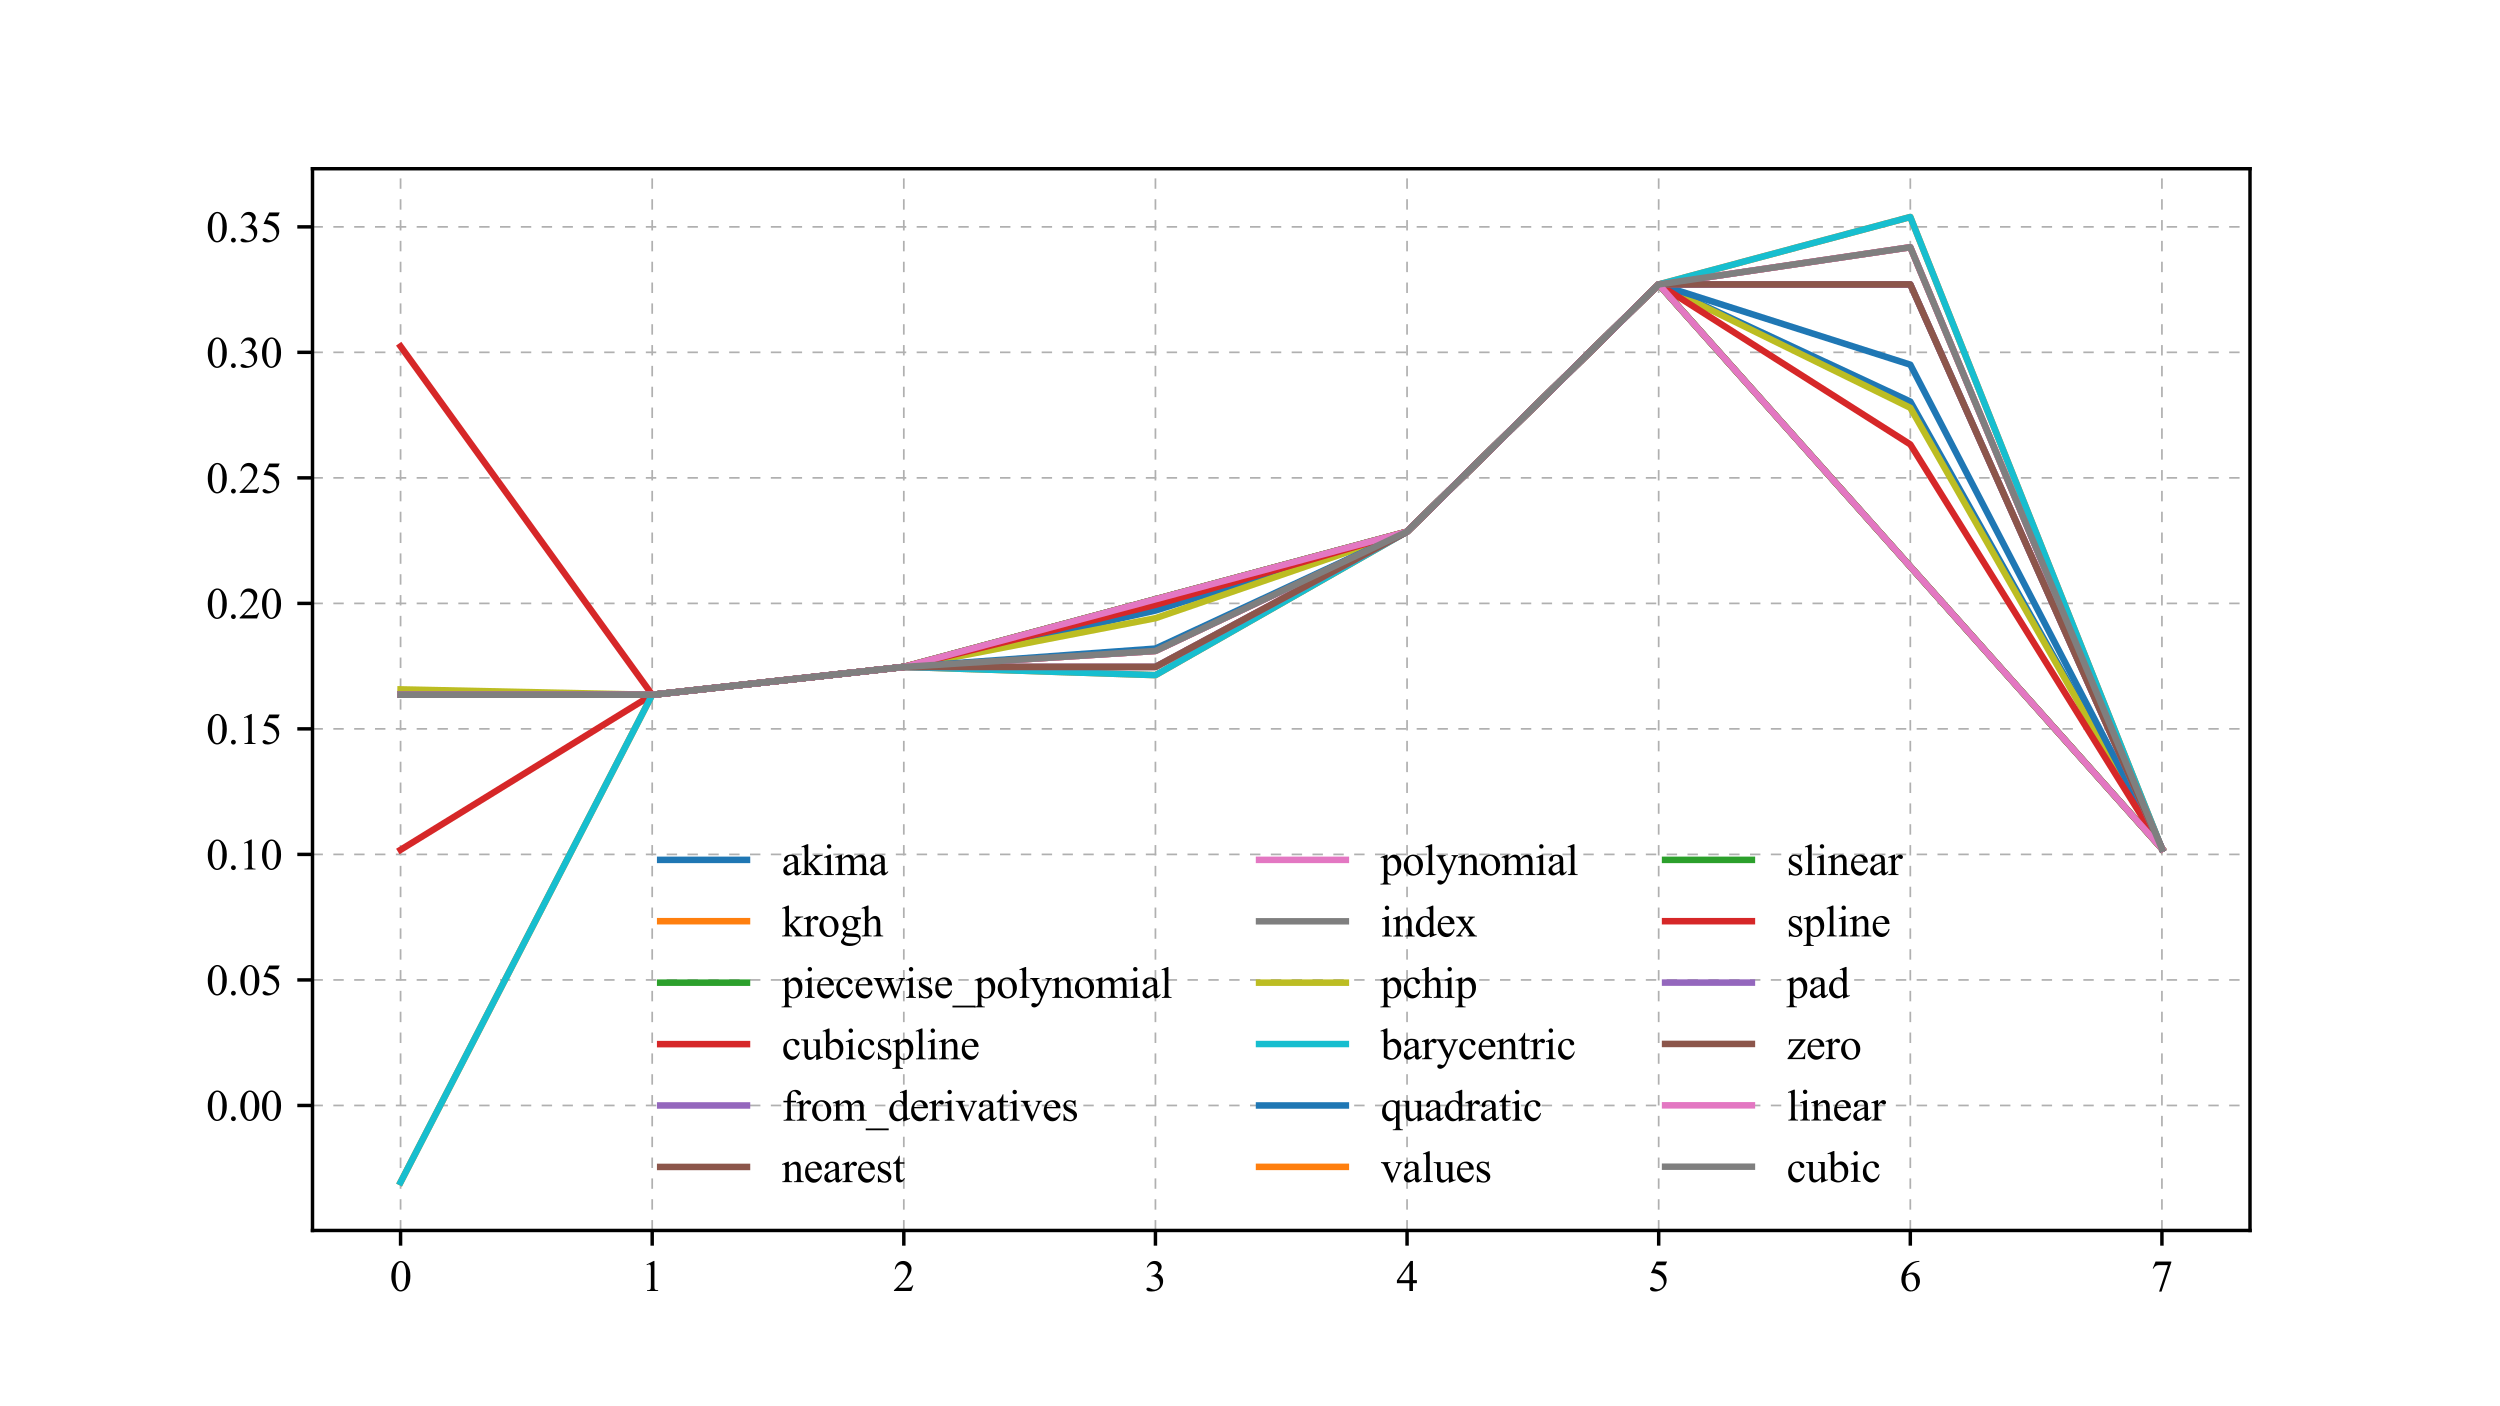 <?xml version="1.0" encoding="utf-8" standalone="no"?>
<!DOCTYPE svg PUBLIC "-//W3C//DTD SVG 1.1//EN"
  "http://www.w3.org/Graphics/SVG/1.1/DTD/svg11.dtd">
<svg width="100%" height="100%" version="1.1" viewBox="0 0 576 324" xmlns="http://www.w3.org/2000/svg" xmlns:xlink="http://www.w3.org/1999/xlink">
 <defs>
  <style type="text/css">*{stroke-linecap:butt;stroke-linejoin:round;}</style>
 </defs>
 <g id="figure_1">
  <g id="patch_1">
   <path d="M 0 324 
L 576 324 
L 576 0 
L 0 0 
z
" style="fill:none;"/>
  </g>
  <g id="axes_1">
   <g id="patch_2">
    <path d="M 72 283.5 
L 518.4 283.5 
L 518.4 38.88 
L 72 38.88 
z
" style="fill:none;"/>
   </g>
   <g id="matplotlib.axis_1">
    <g id="xtick_1">
     <g id="line2d_1">
      <path clip-path="url(#p800731167a)" d="M 92.291 283.5 
L 92.291 38.88 
" style="fill:none;stroke:#b0b0b0;stroke-dasharray:2.4,2.4;stroke-dashoffset:0;stroke-width:0.4;"/>
     </g>
     <g id="line2d_2">
      <defs>
       <path d="M 0 0 
L 0 3.5 
" id="mc2d07a7f18" style="stroke:#000000;stroke-width:0.8;"/>
      </defs>
      <g>
       <use style="stroke:#000000;stroke-width:0.8;" x="92.291" xlink:href="#mc2d07a7f18" y="283.5"/>
      </g>
     </g>
     <g id="text_1">
      <!-- 0 -->
      <g transform="translate(89.791 297.444)scale(0.1 -0.1)">
       <defs>
        <path d="M 231 2094 
Q 231 2819 450 3342 
Q 669 3866 1031 4122 
Q 1313 4325 1613 4325 
Q 2100 4325 2488 3828 
Q 2972 3213 2972 2159 
Q 2972 1422 2759 906 
Q 2547 391 2217 158 
Q 1888 -75 1581 -75 
Q 975 -75 572 641 
Q 231 1244 231 2094 
z
M 844 2016 
Q 844 1141 1059 588 
Q 1238 122 1591 122 
Q 1759 122 1940 273 
Q 2122 425 2216 781 
Q 2359 1319 2359 2297 
Q 2359 3022 2209 3506 
Q 2097 3866 1919 4016 
Q 1791 4119 1609 4119 
Q 1397 4119 1231 3928 
Q 1006 3669 925 3112 
Q 844 2556 844 2016 
z
" id="TimesNewRomanPSMT-30" transform="scale(0.016)"/>
       </defs>
       <use xlink:href="#TimesNewRomanPSMT-30"/>
      </g>
     </g>
    </g>
    <g id="xtick_2">
     <g id="line2d_3">
      <path clip-path="url(#p800731167a)" d="M 150.265 283.5 
L 150.265 38.88 
" style="fill:none;stroke:#b0b0b0;stroke-dasharray:2.4,2.4;stroke-dashoffset:0;stroke-width:0.4;"/>
     </g>
     <g id="line2d_4">
      <g>
       <use style="stroke:#000000;stroke-width:0.8;" x="150.265" xlink:href="#mc2d07a7f18" y="283.5"/>
      </g>
     </g>
     <g id="text_2">
      <!-- 1 -->
      <g transform="translate(147.765 297.444)scale(0.1 -0.1)">
       <defs>
        <path d="M 750 3822 
L 1781 4325 
L 1884 4325 
L 1884 747 
Q 1884 391 1914 303 
Q 1944 216 2037 169 
Q 2131 122 2419 116 
L 2419 0 
L 825 0 
L 825 116 
Q 1125 122 1212 167 
Q 1300 213 1334 289 
Q 1369 366 1369 747 
L 1369 3034 
Q 1369 3497 1338 3628 
Q 1316 3728 1258 3775 
Q 1200 3822 1119 3822 
Q 1003 3822 797 3725 
L 750 3822 
z
" id="TimesNewRomanPSMT-31" transform="scale(0.016)"/>
       </defs>
       <use xlink:href="#TimesNewRomanPSMT-31"/>
      </g>
     </g>
    </g>
    <g id="xtick_3">
     <g id="line2d_5">
      <path clip-path="url(#p800731167a)" d="M 208.239 283.5 
L 208.239 38.88 
" style="fill:none;stroke:#b0b0b0;stroke-dasharray:2.4,2.4;stroke-dashoffset:0;stroke-width:0.4;"/>
     </g>
     <g id="line2d_6">
      <g>
       <use style="stroke:#000000;stroke-width:0.8;" x="208.239" xlink:href="#mc2d07a7f18" y="283.5"/>
      </g>
     </g>
     <g id="text_3">
      <!-- 2 -->
      <g transform="translate(205.739 297.444)scale(0.1 -0.1)">
       <defs>
        <path d="M 2934 816 
L 2638 0 
L 138 0 
L 138 116 
Q 1241 1122 1691 1759 
Q 2141 2397 2141 2925 
Q 2141 3328 1894 3587 
Q 1647 3847 1303 3847 
Q 991 3847 742 3664 
Q 494 3481 375 3128 
L 259 3128 
Q 338 3706 661 4015 
Q 984 4325 1469 4325 
Q 1984 4325 2329 3994 
Q 2675 3663 2675 3213 
Q 2675 2891 2525 2569 
Q 2294 2063 1775 1497 
Q 997 647 803 472 
L 1909 472 
Q 2247 472 2383 497 
Q 2519 522 2628 598 
Q 2738 675 2819 816 
L 2934 816 
z
" id="TimesNewRomanPSMT-32" transform="scale(0.016)"/>
       </defs>
       <use xlink:href="#TimesNewRomanPSMT-32"/>
      </g>
     </g>
    </g>
    <g id="xtick_4">
     <g id="line2d_7">
      <path clip-path="url(#p800731167a)" d="M 266.213 283.5 
L 266.213 38.88 
" style="fill:none;stroke:#b0b0b0;stroke-dasharray:2.4,2.4;stroke-dashoffset:0;stroke-width:0.4;"/>
     </g>
     <g id="line2d_8">
      <g>
       <use style="stroke:#000000;stroke-width:0.8;" x="266.213" xlink:href="#mc2d07a7f18" y="283.5"/>
      </g>
     </g>
     <g id="text_4">
      <!-- 3 -->
      <g transform="translate(263.713 297.444)scale(0.1 -0.1)">
       <defs>
        <path d="M 325 3431 
Q 506 3859 782 4092 
Q 1059 4325 1472 4325 
Q 1981 4325 2253 3994 
Q 2459 3747 2459 3466 
Q 2459 3003 1878 2509 
Q 2269 2356 2469 2072 
Q 2669 1788 2669 1403 
Q 2669 853 2319 450 
Q 1863 -75 997 -75 
Q 569 -75 414 31 
Q 259 138 259 259 
Q 259 350 332 419 
Q 406 488 509 488 
Q 588 488 669 463 
Q 722 447 909 348 
Q 1097 250 1169 231 
Q 1284 197 1416 197 
Q 1734 197 1970 444 
Q 2206 691 2206 1028 
Q 2206 1275 2097 1509 
Q 2016 1684 1919 1775 
Q 1784 1900 1550 2001 
Q 1316 2103 1072 2103 
L 972 2103 
L 972 2197 
Q 1219 2228 1467 2375 
Q 1716 2522 1828 2728 
Q 1941 2934 1941 3181 
Q 1941 3503 1739 3701 
Q 1538 3900 1238 3900 
Q 753 3900 428 3381 
L 325 3431 
z
" id="TimesNewRomanPSMT-33" transform="scale(0.016)"/>
       </defs>
       <use xlink:href="#TimesNewRomanPSMT-33"/>
      </g>
     </g>
    </g>
    <g id="xtick_5">
     <g id="line2d_9">
      <path clip-path="url(#p800731167a)" d="M 324.187 283.5 
L 324.187 38.88 
" style="fill:none;stroke:#b0b0b0;stroke-dasharray:2.4,2.4;stroke-dashoffset:0;stroke-width:0.4;"/>
     </g>
     <g id="line2d_10">
      <g>
       <use style="stroke:#000000;stroke-width:0.8;" x="324.187" xlink:href="#mc2d07a7f18" y="283.5"/>
      </g>
     </g>
     <g id="text_5">
      <!-- 4 -->
      <g transform="translate(321.687 297.444)scale(0.1 -0.1)">
       <defs>
        <path d="M 2978 1563 
L 2978 1119 
L 2409 1119 
L 2409 0 
L 1894 0 
L 1894 1119 
L 100 1119 
L 100 1519 
L 2066 4325 
L 2409 4325 
L 2409 1563 
L 2978 1563 
z
M 1894 1563 
L 1894 3666 
L 406 1563 
L 1894 1563 
z
" id="TimesNewRomanPSMT-34" transform="scale(0.016)"/>
       </defs>
       <use xlink:href="#TimesNewRomanPSMT-34"/>
      </g>
     </g>
    </g>
    <g id="xtick_6">
     <g id="line2d_11">
      <path clip-path="url(#p800731167a)" d="M 382.161 283.5 
L 382.161 38.88 
" style="fill:none;stroke:#b0b0b0;stroke-dasharray:2.4,2.4;stroke-dashoffset:0;stroke-width:0.4;"/>
     </g>
     <g id="line2d_12">
      <g>
       <use style="stroke:#000000;stroke-width:0.8;" x="382.161" xlink:href="#mc2d07a7f18" y="283.5"/>
      </g>
     </g>
     <g id="text_6">
      <!-- 5 -->
      <g transform="translate(379.661 297.444)scale(0.1 -0.1)">
       <defs>
        <path d="M 2778 4238 
L 2534 3706 
L 1259 3706 
L 981 3138 
Q 1809 3016 2294 2522 
Q 2709 2097 2709 1522 
Q 2709 1188 2573 903 
Q 2438 619 2231 419 
Q 2025 219 1772 97 
Q 1413 -75 1034 -75 
Q 653 -75 479 54 
Q 306 184 306 341 
Q 306 428 378 495 
Q 450 563 559 563 
Q 641 563 702 538 
Q 763 513 909 409 
Q 1144 247 1384 247 
Q 1750 247 2026 523 
Q 2303 800 2303 1197 
Q 2303 1581 2056 1914 
Q 1809 2247 1375 2428 
Q 1034 2569 447 2591 
L 1259 4238 
L 2778 4238 
z
" id="TimesNewRomanPSMT-35" transform="scale(0.016)"/>
       </defs>
       <use xlink:href="#TimesNewRomanPSMT-35"/>
      </g>
     </g>
    </g>
    <g id="xtick_7">
     <g id="line2d_13">
      <path clip-path="url(#p800731167a)" d="M 440.135 283.5 
L 440.135 38.88 
" style="fill:none;stroke:#b0b0b0;stroke-dasharray:2.4,2.4;stroke-dashoffset:0;stroke-width:0.4;"/>
     </g>
     <g id="line2d_14">
      <g>
       <use style="stroke:#000000;stroke-width:0.8;" x="440.135" xlink:href="#mc2d07a7f18" y="283.5"/>
      </g>
     </g>
     <g id="text_7">
      <!-- 6 -->
      <g transform="translate(437.635 297.444)scale(0.1 -0.1)">
       <defs>
        <path d="M 2869 4325 
L 2869 4209 
Q 2456 4169 2195 4045 
Q 1934 3922 1679 3669 
Q 1425 3416 1258 3105 
Q 1091 2794 978 2366 
Q 1428 2675 1881 2675 
Q 2316 2675 2634 2325 
Q 2953 1975 2953 1425 
Q 2953 894 2631 456 
Q 2244 -75 1606 -75 
Q 1172 -75 869 213 
Q 275 772 275 1663 
Q 275 2231 503 2743 
Q 731 3256 1154 3653 
Q 1578 4050 1965 4187 
Q 2353 4325 2688 4325 
L 2869 4325 
z
M 925 2138 
Q 869 1716 869 1456 
Q 869 1156 980 804 
Q 1091 453 1309 247 
Q 1469 100 1697 100 
Q 1969 100 2183 356 
Q 2397 613 2397 1088 
Q 2397 1622 2184 2012 
Q 1972 2403 1581 2403 
Q 1463 2403 1327 2353 
Q 1191 2303 925 2138 
z
" id="TimesNewRomanPSMT-36" transform="scale(0.016)"/>
       </defs>
       <use xlink:href="#TimesNewRomanPSMT-36"/>
      </g>
     </g>
    </g>
    <g id="xtick_8">
     <g id="line2d_15">
      <path clip-path="url(#p800731167a)" d="M 498.109 283.5 
L 498.109 38.88 
" style="fill:none;stroke:#b0b0b0;stroke-dasharray:2.4,2.4;stroke-dashoffset:0;stroke-width:0.4;"/>
     </g>
     <g id="line2d_16">
      <g>
       <use style="stroke:#000000;stroke-width:0.8;" x="498.109" xlink:href="#mc2d07a7f18" y="283.5"/>
      </g>
     </g>
     <g id="text_8">
      <!-- 7 -->
      <g transform="translate(495.609 297.444)scale(0.1 -0.1)">
       <defs>
        <path d="M 644 4238 
L 2916 4238 
L 2916 4119 
L 1503 -88 
L 1153 -88 
L 2419 3728 
L 1253 3728 
Q 900 3728 750 3644 
Q 488 3500 328 3200 
L 238 3234 
L 644 4238 
z
" id="TimesNewRomanPSMT-37" transform="scale(0.016)"/>
       </defs>
       <use xlink:href="#TimesNewRomanPSMT-37"/>
      </g>
     </g>
    </g>
   </g>
   <g id="matplotlib.axis_2">
    <g id="ytick_1">
     <g id="line2d_17">
      <path clip-path="url(#p800731167a)" d="M 72 254.693 
L 518.4 254.693 
" style="fill:none;stroke:#b0b0b0;stroke-dasharray:2.4,2.4;stroke-dashoffset:0;stroke-width:0.4;"/>
     </g>
     <g id="line2d_18">
      <defs>
       <path d="M 0 0 
L -3.5 0 
" id="m267699a55e" style="stroke:#000000;stroke-width:0.8;"/>
      </defs>
      <g>
       <use style="stroke:#000000;stroke-width:0.8;" x="72" xlink:href="#m267699a55e" y="254.693"/>
      </g>
     </g>
     <g id="text_9">
      <!-- 0.00 -->
      <g transform="translate(47.5 258.165)scale(0.1 -0.1)">
       <defs>
        <path d="M 800 606 
Q 947 606 1047 504 
Q 1147 403 1147 259 
Q 1147 116 1045 14 
Q 944 -88 800 -88 
Q 656 -88 554 14 
Q 453 116 453 259 
Q 453 406 554 506 
Q 656 606 800 606 
z
" id="TimesNewRomanPSMT-2e" transform="scale(0.016)"/>
       </defs>
       <use xlink:href="#TimesNewRomanPSMT-30"/>
       <use x="50" xlink:href="#TimesNewRomanPSMT-2e"/>
       <use x="75" xlink:href="#TimesNewRomanPSMT-30"/>
       <use x="125" xlink:href="#TimesNewRomanPSMT-30"/>
      </g>
     </g>
    </g>
    <g id="ytick_2">
     <g id="line2d_19">
      <path clip-path="url(#p800731167a)" d="M 72 225.775 
L 518.4 225.775 
" style="fill:none;stroke:#b0b0b0;stroke-dasharray:2.4,2.4;stroke-dashoffset:0;stroke-width:0.4;"/>
     </g>
     <g id="line2d_20">
      <g>
       <use style="stroke:#000000;stroke-width:0.8;" x="72" xlink:href="#m267699a55e" y="225.775"/>
      </g>
     </g>
     <g id="text_10">
      <!-- 0.05 -->
      <g transform="translate(47.5 229.247)scale(0.1 -0.1)">
       <use xlink:href="#TimesNewRomanPSMT-30"/>
       <use x="50" xlink:href="#TimesNewRomanPSMT-2e"/>
       <use x="75" xlink:href="#TimesNewRomanPSMT-30"/>
       <use x="125" xlink:href="#TimesNewRomanPSMT-35"/>
      </g>
     </g>
    </g>
    <g id="ytick_3">
     <g id="line2d_21">
      <path clip-path="url(#p800731167a)" d="M 72 196.857 
L 518.4 196.857 
" style="fill:none;stroke:#b0b0b0;stroke-dasharray:2.4,2.4;stroke-dashoffset:0;stroke-width:0.4;"/>
     </g>
     <g id="line2d_22">
      <g>
       <use style="stroke:#000000;stroke-width:0.8;" x="72" xlink:href="#m267699a55e" y="196.857"/>
      </g>
     </g>
     <g id="text_11">
      <!-- 0.10 -->
      <g transform="translate(47.5 200.329)scale(0.1 -0.1)">
       <use xlink:href="#TimesNewRomanPSMT-30"/>
       <use x="50" xlink:href="#TimesNewRomanPSMT-2e"/>
       <use x="75" xlink:href="#TimesNewRomanPSMT-31"/>
       <use x="125" xlink:href="#TimesNewRomanPSMT-30"/>
      </g>
     </g>
    </g>
    <g id="ytick_4">
     <g id="line2d_23">
      <path clip-path="url(#p800731167a)" d="M 72 167.938 
L 518.4 167.938 
" style="fill:none;stroke:#b0b0b0;stroke-dasharray:2.4,2.4;stroke-dashoffset:0;stroke-width:0.4;"/>
     </g>
     <g id="line2d_24">
      <g>
       <use style="stroke:#000000;stroke-width:0.8;" x="72" xlink:href="#m267699a55e" y="167.938"/>
      </g>
     </g>
     <g id="text_12">
      <!-- 0.15 -->
      <g transform="translate(47.5 171.41)scale(0.1 -0.1)">
       <use xlink:href="#TimesNewRomanPSMT-30"/>
       <use x="50" xlink:href="#TimesNewRomanPSMT-2e"/>
       <use x="75" xlink:href="#TimesNewRomanPSMT-31"/>
       <use x="125" xlink:href="#TimesNewRomanPSMT-35"/>
      </g>
     </g>
    </g>
    <g id="ytick_5">
     <g id="line2d_25">
      <path clip-path="url(#p800731167a)" d="M 72 139.02 
L 518.4 139.02 
" style="fill:none;stroke:#b0b0b0;stroke-dasharray:2.4,2.4;stroke-dashoffset:0;stroke-width:0.4;"/>
     </g>
     <g id="line2d_26">
      <g>
       <use style="stroke:#000000;stroke-width:0.8;" x="72" xlink:href="#m267699a55e" y="139.02"/>
      </g>
     </g>
     <g id="text_13">
      <!-- 0.20 -->
      <g transform="translate(47.5 142.492)scale(0.1 -0.1)">
       <use xlink:href="#TimesNewRomanPSMT-30"/>
       <use x="50" xlink:href="#TimesNewRomanPSMT-2e"/>
       <use x="75" xlink:href="#TimesNewRomanPSMT-32"/>
       <use x="125" xlink:href="#TimesNewRomanPSMT-30"/>
      </g>
     </g>
    </g>
    <g id="ytick_6">
     <g id="line2d_27">
      <path clip-path="url(#p800731167a)" d="M 72 110.102 
L 518.4 110.102 
" style="fill:none;stroke:#b0b0b0;stroke-dasharray:2.4,2.4;stroke-dashoffset:0;stroke-width:0.4;"/>
     </g>
     <g id="line2d_28">
      <g>
       <use style="stroke:#000000;stroke-width:0.8;" x="72" xlink:href="#m267699a55e" y="110.102"/>
      </g>
     </g>
     <g id="text_14">
      <!-- 0.25 -->
      <g transform="translate(47.5 113.573)scale(0.1 -0.1)">
       <use xlink:href="#TimesNewRomanPSMT-30"/>
       <use x="50" xlink:href="#TimesNewRomanPSMT-2e"/>
       <use x="75" xlink:href="#TimesNewRomanPSMT-32"/>
       <use x="125" xlink:href="#TimesNewRomanPSMT-35"/>
      </g>
     </g>
    </g>
    <g id="ytick_7">
     <g id="line2d_29">
      <path clip-path="url(#p800731167a)" d="M 72 81.183 
L 518.4 81.183 
" style="fill:none;stroke:#b0b0b0;stroke-dasharray:2.4,2.4;stroke-dashoffset:0;stroke-width:0.4;"/>
     </g>
     <g id="line2d_30">
      <g>
       <use style="stroke:#000000;stroke-width:0.8;" x="72" xlink:href="#m267699a55e" y="81.183"/>
      </g>
     </g>
     <g id="text_15">
      <!-- 0.30 -->
      <g transform="translate(47.5 84.655)scale(0.1 -0.1)">
       <use xlink:href="#TimesNewRomanPSMT-30"/>
       <use x="50" xlink:href="#TimesNewRomanPSMT-2e"/>
       <use x="75" xlink:href="#TimesNewRomanPSMT-33"/>
       <use x="125" xlink:href="#TimesNewRomanPSMT-30"/>
      </g>
     </g>
    </g>
    <g id="ytick_8">
     <g id="line2d_31">
      <path clip-path="url(#p800731167a)" d="M 72 52.265 
L 518.4 52.265 
" style="fill:none;stroke:#b0b0b0;stroke-dasharray:2.4,2.4;stroke-dashoffset:0;stroke-width:0.4;"/>
     </g>
     <g id="line2d_32">
      <g>
       <use style="stroke:#000000;stroke-width:0.8;" x="72" xlink:href="#m267699a55e" y="52.265"/>
      </g>
     </g>
     <g id="text_16">
      <!-- 0.35 -->
      <g transform="translate(47.5 55.737)scale(0.1 -0.1)">
       <use xlink:href="#TimesNewRomanPSMT-30"/>
       <use x="50" xlink:href="#TimesNewRomanPSMT-2e"/>
       <use x="75" xlink:href="#TimesNewRomanPSMT-33"/>
       <use x="125" xlink:href="#TimesNewRomanPSMT-35"/>
      </g>
     </g>
    </g>
   </g>
   <g id="line2d_33">
    <path clip-path="url(#p800731167a)" d="M 92.291 160.077 
L 150.265 160.077 
L 208.239 153.657 
L 266.213 140.674 
L 324.187 122.495 
L 382.161 65.53 
L 440.135 92.524 
L 498.109 195.55 
" style="fill:none;stroke:#1f77b4;stroke-linecap:square;stroke-width:1.5;"/>
   </g>
   <g id="line2d_34">
    <path clip-path="url(#p800731167a)" d="M 92.291 272.381 
L 150.265 160.077 
L 208.239 153.657 
L 266.213 155.551 
L 324.187 122.495 
L 382.161 65.53 
L 440.135 49.999 
L 498.109 195.55 
" style="fill:none;stroke:#ff7f0e;stroke-linecap:square;stroke-width:1.5;"/>
   </g>
   <g id="line2d_35">
    <path clip-path="url(#p800731167a)" d="M 92.291 160.077 
L 150.265 160.077 
L 208.239 153.657 
L 266.213 138.076 
L 324.187 122.495 
L 382.161 65.53 
L 440.135 130.54 
L 498.109 195.55 
" style="fill:none;stroke:#2ca02c;stroke-linecap:square;stroke-width:1.5;"/>
   </g>
   <g id="line2d_36">
    <path clip-path="url(#p800731167a)" d="M 92.291 195.798 
L 150.265 160.077 
L 208.239 153.657 
L 266.213 149.981 
L 324.187 122.495 
L 382.161 65.53 
L 440.135 56.961 
L 498.109 195.55 
" style="fill:none;stroke:#d62728;stroke-linecap:square;stroke-width:1.5;"/>
   </g>
   <g id="line2d_37">
    <path clip-path="url(#p800731167a)" d="M 92.291 160.077 
L 150.265 160.077 
L 208.239 153.657 
L 266.213 138.076 
L 324.187 122.495 
L 382.161 65.53 
L 440.135 130.54 
L 498.109 195.55 
" style="fill:none;stroke:#9467bd;stroke-linecap:square;stroke-width:1.5;"/>
   </g>
   <g id="line2d_38">
    <path clip-path="url(#p800731167a)" d="M 92.291 160.077 
L 150.265 160.077 
L 208.239 153.657 
L 266.213 153.657 
L 324.187 122.495 
L 382.161 65.53 
L 440.135 65.53 
L 498.109 195.55 
" style="fill:none;stroke:#8c564b;stroke-linecap:square;stroke-width:1.5;"/>
   </g>
   <g id="line2d_39">
    <path clip-path="url(#p800731167a)" d="M 92.291 160.077 
L 150.265 160.077 
L 208.239 153.657 
L 266.213 149.981 
L 324.187 122.495 
L 382.161 65.53 
L 440.135 56.961 
L 498.109 195.55 
" style="fill:none;stroke:#e377c2;stroke-linecap:square;stroke-width:1.5;"/>
   </g>
   <g id="line2d_40">
    <path clip-path="url(#p800731167a)" d="M 92.291 160.077 
L 150.265 160.077 
L 208.239 153.657 
L 266.213 138.076 
L 324.187 122.495 
L 382.161 65.53 
L 440.135 130.54 
L 498.109 195.55 
" style="fill:none;stroke:#7f7f7f;stroke-linecap:square;stroke-width:1.5;"/>
   </g>
   <g id="line2d_41">
    <path clip-path="url(#p800731167a)" d="M 92.291 158.827 
L 150.265 160.077 
L 208.239 153.657 
L 266.213 142.434 
L 324.187 122.495 
L 382.161 65.53 
L 440.135 93.958 
L 498.109 195.55 
" style="fill:none;stroke:#bcbd22;stroke-linecap:square;stroke-width:1.5;"/>
   </g>
   <g id="line2d_42">
    <path clip-path="url(#p800731167a)" d="M 92.291 272.381 
L 150.265 160.077 
L 208.239 153.657 
L 266.213 155.551 
L 324.187 122.495 
L 382.161 65.53 
L 440.135 49.999 
L 498.109 195.55 
" style="fill:none;stroke:#17becf;stroke-linecap:square;stroke-width:1.5;"/>
   </g>
   <g id="line2d_43">
    <path clip-path="url(#p800731167a)" d="M 92.291 160.077 
L 150.265 160.077 
L 208.239 153.657 
L 266.213 149.43 
L 324.187 122.495 
L 382.161 65.53 
L 440.135 84.021 
L 498.109 195.55 
" style="fill:none;stroke:#1f77b4;stroke-linecap:square;stroke-width:1.5;"/>
   </g>
   <g id="line2d_44">
    <path clip-path="url(#p800731167a)" d="M 92.291 160.077 
L 150.265 160.077 
L 208.239 153.657 
L 266.213 138.076 
L 324.187 122.495 
L 382.161 65.53 
L 440.135 130.54 
L 498.109 195.55 
" style="fill:none;stroke:#ff7f0e;stroke-linecap:square;stroke-width:1.5;"/>
   </g>
   <g id="line2d_45">
    <path clip-path="url(#p800731167a)" d="M 92.291 160.077 
L 150.265 160.077 
L 208.239 153.657 
L 266.213 138.076 
L 324.187 122.495 
L 382.161 65.53 
L 440.135 130.54 
L 498.109 195.55 
" style="fill:none;stroke:#2ca02c;stroke-linecap:square;stroke-width:1.5;"/>
   </g>
   <g id="line2d_46">
    <path clip-path="url(#p800731167a)" d="M 92.291 79.799 
L 150.265 160.077 
L 208.239 153.657 
L 266.213 139.355 
L 324.187 122.495 
L 382.161 65.53 
L 440.135 102.398 
L 498.109 195.55 
" style="fill:none;stroke:#d62728;stroke-linecap:square;stroke-width:1.5;"/>
   </g>
   <g id="line2d_47">
    <path clip-path="url(#p800731167a)" d="M 92.291 160.077 
L 150.265 160.077 
L 208.239 153.657 
L 266.213 153.657 
L 324.187 122.495 
L 382.161 65.53 
L 440.135 65.53 
L 498.109 195.55 
" style="fill:none;stroke:#9467bd;stroke-linecap:square;stroke-width:1.5;"/>
   </g>
   <g id="line2d_48">
    <path clip-path="url(#p800731167a)" d="M 92.291 160.077 
L 150.265 160.077 
L 208.239 153.657 
L 266.213 153.657 
L 324.187 122.495 
L 382.161 65.53 
L 440.135 65.53 
L 498.109 195.55 
" style="fill:none;stroke:#8c564b;stroke-linecap:square;stroke-width:1.5;"/>
   </g>
   <g id="line2d_49">
    <path clip-path="url(#p800731167a)" d="M 92.291 160.077 
L 150.265 160.077 
L 208.239 153.657 
L 266.213 138.076 
L 324.187 122.495 
L 382.161 65.53 
L 440.135 130.54 
L 498.109 195.55 
" style="fill:none;stroke:#e377c2;stroke-linecap:square;stroke-width:1.5;"/>
   </g>
   <g id="line2d_50">
    <path clip-path="url(#p800731167a)" d="M 92.291 160.077 
L 150.265 160.077 
L 208.239 153.657 
L 266.213 149.981 
L 324.187 122.495 
L 382.161 65.53 
L 440.135 56.961 
L 498.109 195.55 
" style="fill:none;stroke:#7f7f7f;stroke-linecap:square;stroke-width:1.5;"/>
   </g>
   <g id="patch_3">
    <path d="M 72 283.5 
L 72 38.88 
" style="fill:none;stroke:#000000;stroke-linecap:square;stroke-linejoin:miter;stroke-width:0.8;"/>
   </g>
   <g id="patch_4">
    <path d="M 518.4 283.5 
L 518.4 38.88 
" style="fill:none;stroke:#000000;stroke-linecap:square;stroke-linejoin:miter;stroke-width:0.8;"/>
   </g>
   <g id="patch_5">
    <path d="M 72 283.5 
L 518.4 283.5 
" style="fill:none;stroke:#000000;stroke-linecap:square;stroke-linejoin:miter;stroke-width:0.8;"/>
   </g>
   <g id="patch_6">
    <path d="M 72 38.88 
L 518.4 38.88 
" style="fill:none;stroke:#000000;stroke-linecap:square;stroke-linejoin:miter;stroke-width:0.8;"/>
   </g>
   <g id="legend_1">
    <g id="line2d_51">
     <path d="M 152.107 198.109 
L 172.107 198.109 
" style="fill:none;stroke:#1f77b4;stroke-linecap:square;stroke-width:1.5;"/>
    </g>
    <g id="line2d_52"/>
    <g id="text_17">
     <!-- akima -->
     <g transform="translate(180.107 201.609)scale(0.1 -0.1)">
      <defs>
       <path d="M 1822 413 
Q 1381 72 1269 19 
Q 1100 -59 909 -59 
Q 613 -59 420 144 
Q 228 347 228 678 
Q 228 888 322 1041 
Q 450 1253 767 1440 
Q 1084 1628 1822 1897 
L 1822 2009 
Q 1822 2438 1686 2597 
Q 1550 2756 1291 2756 
Q 1094 2756 978 2650 
Q 859 2544 859 2406 
L 866 2225 
Q 866 2081 792 2003 
Q 719 1925 600 1925 
Q 484 1925 411 2006 
Q 338 2088 338 2228 
Q 338 2497 613 2722 
Q 888 2947 1384 2947 
Q 1766 2947 2009 2819 
Q 2194 2722 2281 2516 
Q 2338 2381 2338 1966 
L 2338 994 
Q 2338 584 2353 492 
Q 2369 400 2405 369 
Q 2441 338 2488 338 
Q 2538 338 2575 359 
Q 2641 400 2828 588 
L 2828 413 
Q 2478 -56 2159 -56 
Q 2006 -56 1915 50 
Q 1825 156 1822 413 
z
M 1822 616 
L 1822 1706 
Q 1350 1519 1213 1441 
Q 966 1303 859 1153 
Q 753 1003 753 825 
Q 753 600 887 451 
Q 1022 303 1197 303 
Q 1434 303 1822 616 
z
" id="TimesNewRomanPSMT-61" transform="scale(0.016)"/>
       <path d="M 1047 4444 
L 1047 1597 
L 1775 2259 
Q 2006 2472 2044 2528 
Q 2069 2566 2069 2603 
Q 2069 2666 2017 2711 
Q 1966 2756 1847 2763 
L 1847 2863 
L 3091 2863 
L 3091 2763 
Q 2834 2756 2664 2684 
Q 2494 2613 2291 2428 
L 1556 1750 
L 2291 822 
Q 2597 438 2703 334 
Q 2853 188 2966 144 
Q 3044 113 3238 113 
L 3238 0 
L 1847 0 
L 1847 113 
Q 1966 116 2008 148 
Q 2050 181 2050 241 
Q 2050 313 1925 472 
L 1047 1594 
L 1047 644 
Q 1047 366 1086 278 
Q 1125 191 1197 153 
Q 1269 116 1509 113 
L 1509 0 
L 53 0 
L 53 113 
Q 272 113 381 166 
Q 447 200 481 272 
Q 528 375 528 628 
L 528 3234 
Q 528 3731 506 3842 
Q 484 3953 434 3995 
Q 384 4038 303 4038 
Q 238 4038 106 3984 
L 53 4094 
L 903 4444 
L 1047 4444 
z
" id="TimesNewRomanPSMT-6b" transform="scale(0.016)"/>
       <path d="M 928 4444 
Q 1059 4444 1151 4351 
Q 1244 4259 1244 4128 
Q 1244 3997 1151 3903 
Q 1059 3809 928 3809 
Q 797 3809 703 3903 
Q 609 3997 609 4128 
Q 609 4259 701 4351 
Q 794 4444 928 4444 
z
M 1188 2947 
L 1188 647 
Q 1188 378 1227 289 
Q 1266 200 1342 156 
Q 1419 113 1622 113 
L 1622 0 
L 231 0 
L 231 113 
Q 441 113 512 153 
Q 584 194 626 287 
Q 669 381 669 647 
L 669 1750 
Q 669 2216 641 2353 
Q 619 2453 572 2492 
Q 525 2531 444 2531 
Q 356 2531 231 2484 
L 188 2597 
L 1050 2947 
L 1188 2947 
z
" id="TimesNewRomanPSMT-69" transform="scale(0.016)"/>
       <path d="M 1050 2338 
Q 1363 2650 1419 2697 
Q 1559 2816 1721 2881 
Q 1884 2947 2044 2947 
Q 2313 2947 2506 2790 
Q 2700 2634 2766 2338 
Q 3088 2713 3309 2830 
Q 3531 2947 3766 2947 
Q 3994 2947 4170 2830 
Q 4347 2713 4450 2447 
Q 4519 2266 4519 1878 
L 4519 647 
Q 4519 378 4559 278 
Q 4591 209 4675 161 
Q 4759 113 4950 113 
L 4950 0 
L 3538 0 
L 3538 113 
L 3597 113 
Q 3781 113 3884 184 
Q 3956 234 3988 344 
Q 4000 397 4000 647 
L 4000 1878 
Q 4000 2228 3916 2372 
Q 3794 2572 3525 2572 
Q 3359 2572 3192 2489 
Q 3025 2406 2788 2181 
L 2781 2147 
L 2788 2013 
L 2788 647 
Q 2788 353 2820 281 
Q 2853 209 2943 161 
Q 3034 113 3253 113 
L 3253 0 
L 1806 0 
L 1806 113 
Q 2044 113 2133 169 
Q 2222 225 2256 338 
Q 2272 391 2272 647 
L 2272 1878 
Q 2272 2228 2169 2381 
Q 2031 2581 1784 2581 
Q 1616 2581 1450 2491 
Q 1191 2353 1050 2181 
L 1050 647 
Q 1050 366 1089 281 
Q 1128 197 1204 155 
Q 1281 113 1516 113 
L 1516 0 
L 100 0 
L 100 113 
Q 297 113 375 155 
Q 453 197 493 289 
Q 534 381 534 647 
L 534 1741 
Q 534 2213 506 2350 
Q 484 2453 437 2492 
Q 391 2531 309 2531 
Q 222 2531 100 2484 
L 53 2597 
L 916 2947 
L 1050 2947 
L 1050 2338 
z
" id="TimesNewRomanPSMT-6d" transform="scale(0.016)"/>
      </defs>
      <use xlink:href="#TimesNewRomanPSMT-61"/>
      <use x="44.385" xlink:href="#TimesNewRomanPSMT-6b"/>
      <use x="94.385" xlink:href="#TimesNewRomanPSMT-69"/>
      <use x="122.168" xlink:href="#TimesNewRomanPSMT-6d"/>
      <use x="199.951" xlink:href="#TimesNewRomanPSMT-61"/>
     </g>
    </g>
    <g id="line2d_53">
     <path d="M 152.107 212.248 
L 172.107 212.248 
" style="fill:none;stroke:#ff7f0e;stroke-linecap:square;stroke-width:1.5;"/>
    </g>
    <g id="line2d_54"/>
    <g id="text_18">
     <!-- krogh -->
     <g transform="translate(180.107 215.748)scale(0.1 -0.1)">
      <defs>
       <path d="M 1038 2947 
L 1038 2303 
Q 1397 2947 1775 2947 
Q 1947 2947 2059 2842 
Q 2172 2738 2172 2600 
Q 2172 2478 2090 2393 
Q 2009 2309 1897 2309 
Q 1788 2309 1652 2417 
Q 1516 2525 1450 2525 
Q 1394 2525 1328 2463 
Q 1188 2334 1038 2041 
L 1038 669 
Q 1038 431 1097 309 
Q 1138 225 1241 169 
Q 1344 113 1538 113 
L 1538 0 
L 72 0 
L 72 113 
Q 291 113 397 181 
Q 475 231 506 341 
Q 522 394 522 644 
L 522 1753 
Q 522 2253 501 2348 
Q 481 2444 426 2487 
Q 372 2531 291 2531 
Q 194 2531 72 2484 
L 41 2597 
L 906 2947 
L 1038 2947 
z
" id="TimesNewRomanPSMT-72" transform="scale(0.016)"/>
       <path d="M 1600 2947 
Q 2250 2947 2644 2453 
Q 2978 2031 2978 1484 
Q 2978 1100 2793 706 
Q 2609 313 2286 112 
Q 1963 -88 1566 -88 
Q 919 -88 538 428 
Q 216 863 216 1403 
Q 216 1797 411 2186 
Q 606 2575 925 2761 
Q 1244 2947 1600 2947 
z
M 1503 2744 
Q 1338 2744 1170 2645 
Q 1003 2547 900 2300 
Q 797 2053 797 1666 
Q 797 1041 1045 587 
Q 1294 134 1700 134 
Q 2003 134 2200 384 
Q 2397 634 2397 1244 
Q 2397 2006 2069 2444 
Q 1847 2744 1503 2744 
z
" id="TimesNewRomanPSMT-6f" transform="scale(0.016)"/>
       <path d="M 966 1044 
Q 703 1172 562 1401 
Q 422 1631 422 1909 
Q 422 2334 742 2640 
Q 1063 2947 1563 2947 
Q 1972 2947 2272 2747 
L 2878 2747 
Q 3013 2747 3034 2739 
Q 3056 2731 3066 2713 
Q 3084 2684 3084 2613 
Q 3084 2531 3069 2500 
Q 3059 2484 3036 2475 
Q 3013 2466 2878 2466 
L 2506 2466 
Q 2681 2241 2681 1891 
Q 2681 1491 2375 1206 
Q 2069 922 1553 922 
Q 1341 922 1119 984 
Q 981 866 932 777 
Q 884 688 884 625 
Q 884 572 936 522 
Q 988 472 1138 450 
Q 1225 438 1575 428 
Q 2219 413 2409 384 
Q 2700 344 2873 169 
Q 3047 -6 3047 -263 
Q 3047 -616 2716 -925 
Q 2228 -1381 1444 -1381 
Q 841 -1381 425 -1109 
Q 191 -953 191 -784 
Q 191 -709 225 -634 
Q 278 -519 444 -313 
Q 466 -284 763 25 
Q 600 122 533 198 
Q 466 275 466 372 
Q 466 481 555 628 
Q 644 775 966 1044 
z
M 1509 2797 
Q 1278 2797 1122 2612 
Q 966 2428 966 2047 
Q 966 1553 1178 1281 
Q 1341 1075 1591 1075 
Q 1828 1075 1981 1253 
Q 2134 1431 2134 1813 
Q 2134 2309 1919 2591 
Q 1759 2797 1509 2797 
z
M 934 0 
Q 788 -159 713 -296 
Q 638 -434 638 -550 
Q 638 -700 819 -813 
Q 1131 -1006 1722 -1006 
Q 2284 -1006 2551 -807 
Q 2819 -609 2819 -384 
Q 2819 -222 2659 -153 
Q 2497 -84 2016 -72 
Q 1313 -53 934 0 
z
" id="TimesNewRomanPSMT-67" transform="scale(0.016)"/>
       <path d="M 1041 4444 
L 1041 2350 
Q 1388 2731 1591 2839 
Q 1794 2947 1997 2947 
Q 2241 2947 2416 2812 
Q 2591 2678 2675 2391 
Q 2734 2191 2734 1659 
L 2734 647 
Q 2734 375 2778 275 
Q 2809 200 2884 156 
Q 2959 113 3159 113 
L 3159 0 
L 1753 0 
L 1753 113 
L 1819 113 
Q 2019 113 2097 173 
Q 2175 234 2206 353 
Q 2216 403 2216 647 
L 2216 1659 
Q 2216 2128 2167 2275 
Q 2119 2422 2012 2495 
Q 1906 2569 1756 2569 
Q 1603 2569 1437 2487 
Q 1272 2406 1041 2159 
L 1041 647 
Q 1041 353 1073 281 
Q 1106 209 1195 161 
Q 1284 113 1503 113 
L 1503 0 
L 84 0 
L 84 113 
Q 275 113 384 172 
Q 447 203 484 290 
Q 522 378 522 647 
L 522 3238 
Q 522 3728 498 3840 
Q 475 3953 426 3993 
Q 378 4034 297 4034 
Q 231 4034 84 3984 
L 41 4094 
L 897 4444 
L 1041 4444 
z
" id="TimesNewRomanPSMT-68" transform="scale(0.016)"/>
      </defs>
      <use xlink:href="#TimesNewRomanPSMT-6b"/>
      <use x="50" xlink:href="#TimesNewRomanPSMT-72"/>
      <use x="83.301" xlink:href="#TimesNewRomanPSMT-6f"/>
      <use x="133.301" xlink:href="#TimesNewRomanPSMT-67"/>
      <use x="183.301" xlink:href="#TimesNewRomanPSMT-68"/>
     </g>
    </g>
    <g id="line2d_55">
     <path d="M 152.107 226.406 
L 172.107 226.406 
" style="fill:none;stroke:#2ca02c;stroke-linecap:square;stroke-width:1.5;"/>
    </g>
    <g id="line2d_56"/>
    <g id="text_19">
     <!-- piecewise_polynomial -->
     <g transform="translate(180.107 229.906)scale(0.1 -0.1)">
      <defs>
       <path d="M -6 2578 
L 875 2934 
L 994 2934 
L 994 2266 
Q 1216 2644 1439 2795 
Q 1663 2947 1909 2947 
Q 2341 2947 2628 2609 
Q 2981 2197 2981 1534 
Q 2981 794 2556 309 
Q 2206 -88 1675 -88 
Q 1444 -88 1275 -22 
Q 1150 25 994 166 
L 994 -706 
Q 994 -1000 1030 -1079 
Q 1066 -1159 1155 -1206 
Q 1244 -1253 1478 -1253 
L 1478 -1369 
L -22 -1369 
L -22 -1253 
L 56 -1253 
Q 228 -1256 350 -1188 
Q 409 -1153 442 -1076 
Q 475 -1000 475 -688 
L 475 2019 
Q 475 2297 450 2372 
Q 425 2447 370 2484 
Q 316 2522 222 2522 
Q 147 2522 31 2478 
L -6 2578 
z
M 994 2081 
L 994 1013 
Q 994 666 1022 556 
Q 1066 375 1236 237 
Q 1406 100 1666 100 
Q 1978 100 2172 344 
Q 2425 663 2425 1241 
Q 2425 1897 2138 2250 
Q 1938 2494 1663 2494 
Q 1513 2494 1366 2419 
Q 1253 2363 994 2081 
z
" id="TimesNewRomanPSMT-70" transform="scale(0.016)"/>
       <path d="M 681 1784 
Q 678 1147 991 784 
Q 1303 422 1725 422 
Q 2006 422 2214 576 
Q 2422 731 2563 1106 
L 2659 1044 
Q 2594 616 2278 264 
Q 1963 -88 1488 -88 
Q 972 -88 605 314 
Q 238 716 238 1394 
Q 238 2128 614 2539 
Q 991 2950 1559 2950 
Q 2041 2950 2350 2633 
Q 2659 2316 2659 1784 
L 681 1784 
z
M 681 1966 
L 2006 1966 
Q 1991 2241 1941 2353 
Q 1863 2528 1708 2628 
Q 1553 2728 1384 2728 
Q 1125 2728 920 2526 
Q 716 2325 681 1966 
z
" id="TimesNewRomanPSMT-65" transform="scale(0.016)"/>
       <path d="M 2631 1088 
Q 2516 522 2178 217 
Q 1841 -88 1431 -88 
Q 944 -88 581 321 
Q 219 731 219 1428 
Q 219 2103 620 2525 
Q 1022 2947 1584 2947 
Q 2006 2947 2278 2723 
Q 2550 2500 2550 2259 
Q 2550 2141 2473 2067 
Q 2397 1994 2259 1994 
Q 2075 1994 1981 2113 
Q 1928 2178 1911 2362 
Q 1894 2547 1784 2644 
Q 1675 2738 1481 2738 
Q 1169 2738 978 2506 
Q 725 2200 725 1697 
Q 725 1184 976 792 
Q 1228 400 1656 400 
Q 1963 400 2206 609 
Q 2378 753 2541 1131 
L 2631 1088 
z
" id="TimesNewRomanPSMT-63" transform="scale(0.016)"/>
       <path d="M 41 2863 
L 1241 2863 
L 1241 2747 
Q 1075 2734 1023 2687 
Q 972 2641 972 2553 
Q 972 2456 1025 2319 
L 1638 672 
L 2253 2013 
L 2091 2434 
Q 2016 2622 1894 2694 
Q 1825 2738 1638 2747 
L 1638 2863 
L 3000 2863 
L 3000 2747 
Q 2775 2738 2681 2666 
Q 2619 2616 2619 2506 
Q 2619 2444 2644 2378 
L 3294 734 
L 3897 2319 
Q 3959 2488 3959 2588 
Q 3959 2647 3898 2694 
Q 3838 2741 3659 2747 
L 3659 2863 
L 4563 2863 
L 4563 2747 
Q 4291 2706 4163 2378 
L 3206 -88 
L 3078 -88 
L 2363 1741 
L 1528 -88 
L 1413 -88 
L 494 2319 
Q 403 2547 315 2626 
Q 228 2706 41 2747 
L 41 2863 
z
" id="TimesNewRomanPSMT-77" transform="scale(0.016)"/>
       <path d="M 2050 2947 
L 2050 1972 
L 1947 1972 
Q 1828 2431 1642 2597 
Q 1456 2763 1169 2763 
Q 950 2763 815 2647 
Q 681 2531 681 2391 
Q 681 2216 781 2091 
Q 878 1963 1175 1819 
L 1631 1597 
Q 2266 1288 2266 781 
Q 2266 391 1970 151 
Q 1675 -88 1309 -88 
Q 1047 -88 709 6 
Q 606 38 541 38 
Q 469 38 428 -44 
L 325 -44 
L 325 978 
L 428 978 
Q 516 541 762 319 
Q 1009 97 1316 97 
Q 1531 97 1667 223 
Q 1803 350 1803 528 
Q 1803 744 1651 891 
Q 1500 1038 1047 1263 
Q 594 1488 453 1669 
Q 313 1847 313 2119 
Q 313 2472 555 2709 
Q 797 2947 1181 2947 
Q 1350 2947 1591 2875 
Q 1750 2828 1803 2828 
Q 1853 2828 1881 2850 
Q 1909 2872 1947 2947 
L 2050 2947 
z
" id="TimesNewRomanPSMT-73" transform="scale(0.016)"/>
       <path d="M 3256 -1381 
L -53 -1381 
L -53 -1119 
L 3256 -1119 
L 3256 -1381 
z
" id="TimesNewRomanPSMT-5f" transform="scale(0.016)"/>
       <path d="M 1184 4444 
L 1184 647 
Q 1184 378 1223 290 
Q 1263 203 1344 158 
Q 1425 113 1647 113 
L 1647 0 
L 244 0 
L 244 113 
Q 441 113 512 153 
Q 584 194 625 287 
Q 666 381 666 647 
L 666 3247 
Q 666 3731 644 3842 
Q 622 3953 573 3993 
Q 525 4034 450 4034 
Q 369 4034 244 3984 
L 191 4094 
L 1044 4444 
L 1184 4444 
z
" id="TimesNewRomanPSMT-6c" transform="scale(0.016)"/>
       <path d="M 38 2863 
L 1372 2863 
L 1372 2747 
L 1306 2747 
Q 1166 2747 1095 2686 
Q 1025 2625 1025 2534 
Q 1025 2413 1128 2197 
L 1825 753 
L 2466 2334 
Q 2519 2463 2519 2588 
Q 2519 2644 2497 2672 
Q 2472 2706 2419 2726 
Q 2366 2747 2231 2747 
L 2231 2863 
L 3163 2863 
L 3163 2747 
Q 3047 2734 2984 2696 
Q 2922 2659 2847 2556 
Q 2819 2513 2741 2316 
L 1575 -541 
Q 1406 -956 1132 -1168 
Q 859 -1381 606 -1381 
Q 422 -1381 303 -1275 
Q 184 -1169 184 -1031 
Q 184 -900 270 -820 
Q 356 -741 506 -741 
Q 609 -741 788 -809 
Q 913 -856 944 -856 
Q 1038 -856 1148 -759 
Q 1259 -663 1372 -384 
L 1575 113 
L 547 2272 
Q 500 2369 397 2513 
Q 319 2622 269 2659 
Q 197 2709 38 2747 
L 38 2863 
z
" id="TimesNewRomanPSMT-79" transform="scale(0.016)"/>
       <path d="M 1034 2341 
Q 1538 2947 1994 2947 
Q 2228 2947 2397 2830 
Q 2566 2713 2666 2444 
Q 2734 2256 2734 1869 
L 2734 647 
Q 2734 375 2778 278 
Q 2813 200 2889 156 
Q 2966 113 3172 113 
L 3172 0 
L 1756 0 
L 1756 113 
L 1816 113 
Q 2016 113 2095 173 
Q 2175 234 2206 353 
Q 2219 400 2219 647 
L 2219 1819 
Q 2219 2209 2117 2386 
Q 2016 2563 1775 2563 
Q 1403 2563 1034 2156 
L 1034 647 
Q 1034 356 1069 288 
Q 1113 197 1189 155 
Q 1266 113 1500 113 
L 1500 0 
L 84 0 
L 84 113 
L 147 113 
Q 366 113 442 223 
Q 519 334 519 647 
L 519 1709 
Q 519 2225 495 2337 
Q 472 2450 423 2490 
Q 375 2531 294 2531 
Q 206 2531 84 2484 
L 38 2597 
L 900 2947 
L 1034 2947 
L 1034 2341 
z
" id="TimesNewRomanPSMT-6e" transform="scale(0.016)"/>
      </defs>
      <use xlink:href="#TimesNewRomanPSMT-70"/>
      <use x="50" xlink:href="#TimesNewRomanPSMT-69"/>
      <use x="77.783" xlink:href="#TimesNewRomanPSMT-65"/>
      <use x="122.168" xlink:href="#TimesNewRomanPSMT-63"/>
      <use x="166.553" xlink:href="#TimesNewRomanPSMT-65"/>
      <use x="210.938" xlink:href="#TimesNewRomanPSMT-77"/>
      <use x="283.154" xlink:href="#TimesNewRomanPSMT-69"/>
      <use x="310.938" xlink:href="#TimesNewRomanPSMT-73"/>
      <use x="349.854" xlink:href="#TimesNewRomanPSMT-65"/>
      <use x="394.238" xlink:href="#TimesNewRomanPSMT-5f"/>
      <use x="444.238" xlink:href="#TimesNewRomanPSMT-70"/>
      <use x="494.238" xlink:href="#TimesNewRomanPSMT-6f"/>
      <use x="544.238" xlink:href="#TimesNewRomanPSMT-6c"/>
      <use x="572.021" xlink:href="#TimesNewRomanPSMT-79"/>
      <use x="622.021" xlink:href="#TimesNewRomanPSMT-6e"/>
      <use x="672.021" xlink:href="#TimesNewRomanPSMT-6f"/>
      <use x="722.021" xlink:href="#TimesNewRomanPSMT-6d"/>
      <use x="799.805" xlink:href="#TimesNewRomanPSMT-69"/>
      <use x="827.588" xlink:href="#TimesNewRomanPSMT-61"/>
      <use x="871.973" xlink:href="#TimesNewRomanPSMT-6c"/>
     </g>
    </g>
    <g id="line2d_57">
     <path d="M 152.107 240.564 
L 172.107 240.564 
" style="fill:none;stroke:#d62728;stroke-linecap:square;stroke-width:1.5;"/>
    </g>
    <g id="line2d_58"/>
    <g id="text_20">
     <!-- cubicspline -->
     <g transform="translate(180.107 244.064)scale(0.1 -0.1)">
      <defs>
       <path d="M 2709 2863 
L 2709 1128 
Q 2709 631 2732 520 
Q 2756 409 2807 365 
Q 2859 322 2928 322 
Q 3025 322 3147 375 
L 3191 266 
L 2334 -88 
L 2194 -88 
L 2194 519 
Q 1825 119 1631 15 
Q 1438 -88 1222 -88 
Q 981 -88 804 51 
Q 628 191 559 409 
Q 491 628 491 1028 
L 491 2306 
Q 491 2509 447 2587 
Q 403 2666 317 2708 
Q 231 2750 6 2747 
L 6 2863 
L 1009 2863 
L 1009 947 
Q 1009 547 1148 422 
Q 1288 297 1484 297 
Q 1619 297 1789 381 
Q 1959 466 2194 703 
L 2194 2325 
Q 2194 2569 2105 2655 
Q 2016 2741 1734 2747 
L 1734 2863 
L 2709 2863 
z
" id="TimesNewRomanPSMT-75" transform="scale(0.016)"/>
       <path d="M 984 2369 
Q 1400 2947 1881 2947 
Q 2322 2947 2650 2570 
Q 2978 2194 2978 1541 
Q 2978 778 2472 313 
Q 2038 -88 1503 -88 
Q 1253 -88 995 3 
Q 738 94 469 275 
L 469 3241 
Q 469 3728 445 3840 
Q 422 3953 372 3993 
Q 322 4034 247 4034 
Q 159 4034 28 3984 
L -16 4094 
L 844 4444 
L 984 4444 
L 984 2369 
z
M 984 2169 
L 984 456 
Q 1144 300 1314 220 
Q 1484 141 1663 141 
Q 1947 141 2192 453 
Q 2438 766 2438 1363 
Q 2438 1913 2192 2208 
Q 1947 2503 1634 2503 
Q 1469 2503 1303 2419 
Q 1178 2356 984 2169 
z
" id="TimesNewRomanPSMT-62" transform="scale(0.016)"/>
      </defs>
      <use xlink:href="#TimesNewRomanPSMT-63"/>
      <use x="44.385" xlink:href="#TimesNewRomanPSMT-75"/>
      <use x="94.385" xlink:href="#TimesNewRomanPSMT-62"/>
      <use x="144.385" xlink:href="#TimesNewRomanPSMT-69"/>
      <use x="172.168" xlink:href="#TimesNewRomanPSMT-63"/>
      <use x="216.553" xlink:href="#TimesNewRomanPSMT-73"/>
      <use x="255.469" xlink:href="#TimesNewRomanPSMT-70"/>
      <use x="305.469" xlink:href="#TimesNewRomanPSMT-6c"/>
      <use x="333.252" xlink:href="#TimesNewRomanPSMT-69"/>
      <use x="361.035" xlink:href="#TimesNewRomanPSMT-6e"/>
      <use x="411.035" xlink:href="#TimesNewRomanPSMT-65"/>
     </g>
    </g>
    <g id="line2d_59">
     <path d="M 152.107 254.703 
L 172.107 254.703 
" style="fill:none;stroke:#9467bd;stroke-linecap:square;stroke-width:1.5;"/>
    </g>
    <g id="line2d_60"/>
    <g id="text_21">
     <!-- from_derivatives -->
     <g transform="translate(180.107 258.203)scale(0.1 -0.1)">
      <defs>
       <path d="M 1319 2638 
L 1319 756 
Q 1319 356 1406 250 
Q 1522 113 1716 113 
L 1975 113 
L 1975 0 
L 266 0 
L 266 113 
L 394 113 
Q 519 113 622 175 
Q 725 238 764 344 
Q 803 450 803 756 
L 803 2638 
L 247 2638 
L 247 2863 
L 803 2863 
L 803 3050 
Q 803 3478 940 3775 
Q 1078 4072 1361 4255 
Q 1644 4438 1997 4438 
Q 2325 4438 2600 4225 
Q 2781 4084 2781 3909 
Q 2781 3816 2700 3733 
Q 2619 3650 2525 3650 
Q 2453 3650 2373 3701 
Q 2294 3753 2178 3923 
Q 2063 4094 1966 4153 
Q 1869 4213 1750 4213 
Q 1606 4213 1506 4136 
Q 1406 4059 1362 3898 
Q 1319 3738 1319 3069 
L 1319 2863 
L 2056 2863 
L 2056 2638 
L 1319 2638 
z
" id="TimesNewRomanPSMT-66" transform="scale(0.016)"/>
       <path d="M 2222 322 
Q 2013 103 1813 7 
Q 1613 -88 1381 -88 
Q 913 -88 563 304 
Q 213 697 213 1313 
Q 213 1928 600 2439 
Q 988 2950 1597 2950 
Q 1975 2950 2222 2709 
L 2222 3238 
Q 2222 3728 2198 3840 
Q 2175 3953 2125 3993 
Q 2075 4034 2000 4034 
Q 1919 4034 1784 3984 
L 1744 4094 
L 2597 4444 
L 2738 4444 
L 2738 1134 
Q 2738 631 2761 520 
Q 2784 409 2836 365 
Q 2888 322 2956 322 
Q 3041 322 3181 375 
L 3216 266 
L 2366 -88 
L 2222 -88 
L 2222 322 
z
M 2222 541 
L 2222 2016 
Q 2203 2228 2109 2403 
Q 2016 2578 1861 2667 
Q 1706 2756 1559 2756 
Q 1284 2756 1069 2509 
Q 784 2184 784 1559 
Q 784 928 1059 592 
Q 1334 256 1672 256 
Q 1956 256 2222 541 
z
" id="TimesNewRomanPSMT-64" transform="scale(0.016)"/>
       <path d="M 53 2863 
L 1400 2863 
L 1400 2747 
L 1313 2747 
Q 1191 2747 1127 2687 
Q 1063 2628 1063 2528 
Q 1063 2419 1128 2269 
L 1794 688 
L 2463 2328 
Q 2534 2503 2534 2594 
Q 2534 2638 2509 2666 
Q 2475 2713 2422 2730 
Q 2369 2747 2206 2747 
L 2206 2863 
L 3141 2863 
L 3141 2747 
Q 2978 2734 2916 2681 
Q 2806 2588 2719 2369 
L 1703 -88 
L 1575 -88 
L 553 2328 
Q 484 2497 421 2570 
Q 359 2644 263 2694 
Q 209 2722 53 2747 
L 53 2863 
z
" id="TimesNewRomanPSMT-76" transform="scale(0.016)"/>
       <path d="M 1031 3803 
L 1031 2863 
L 1700 2863 
L 1700 2644 
L 1031 2644 
L 1031 788 
Q 1031 509 1111 412 
Q 1191 316 1316 316 
Q 1419 316 1516 380 
Q 1613 444 1666 569 
L 1788 569 
Q 1678 263 1478 108 
Q 1278 -47 1066 -47 
Q 922 -47 784 33 
Q 647 113 581 261 
Q 516 409 516 719 
L 516 2644 
L 63 2644 
L 63 2747 
Q 234 2816 414 2980 
Q 594 3144 734 3369 
Q 806 3488 934 3803 
L 1031 3803 
z
" id="TimesNewRomanPSMT-74" transform="scale(0.016)"/>
      </defs>
      <use xlink:href="#TimesNewRomanPSMT-66"/>
      <use x="33.301" xlink:href="#TimesNewRomanPSMT-72"/>
      <use x="66.602" xlink:href="#TimesNewRomanPSMT-6f"/>
      <use x="116.602" xlink:href="#TimesNewRomanPSMT-6d"/>
      <use x="194.385" xlink:href="#TimesNewRomanPSMT-5f"/>
      <use x="244.385" xlink:href="#TimesNewRomanPSMT-64"/>
      <use x="294.385" xlink:href="#TimesNewRomanPSMT-65"/>
      <use x="338.77" xlink:href="#TimesNewRomanPSMT-72"/>
      <use x="372.07" xlink:href="#TimesNewRomanPSMT-69"/>
      <use x="399.854" xlink:href="#TimesNewRomanPSMT-76"/>
      <use x="449.854" xlink:href="#TimesNewRomanPSMT-61"/>
      <use x="494.238" xlink:href="#TimesNewRomanPSMT-74"/>
      <use x="522.021" xlink:href="#TimesNewRomanPSMT-69"/>
      <use x="549.805" xlink:href="#TimesNewRomanPSMT-76"/>
      <use x="599.805" xlink:href="#TimesNewRomanPSMT-65"/>
      <use x="644.189" xlink:href="#TimesNewRomanPSMT-73"/>
     </g>
    </g>
    <g id="line2d_61">
     <path d="M 152.107 268.861 
L 172.107 268.861 
" style="fill:none;stroke:#8c564b;stroke-linecap:square;stroke-width:1.5;"/>
    </g>
    <g id="line2d_62"/>
    <g id="text_22">
     <!-- nearest -->
     <g transform="translate(180.107 272.361)scale(0.1 -0.1)">
      <use xlink:href="#TimesNewRomanPSMT-6e"/>
      <use x="50" xlink:href="#TimesNewRomanPSMT-65"/>
      <use x="94.385" xlink:href="#TimesNewRomanPSMT-61"/>
      <use x="138.77" xlink:href="#TimesNewRomanPSMT-72"/>
      <use x="172.07" xlink:href="#TimesNewRomanPSMT-65"/>
      <use x="216.455" xlink:href="#TimesNewRomanPSMT-73"/>
      <use x="255.371" xlink:href="#TimesNewRomanPSMT-74"/>
     </g>
    </g>
    <g id="line2d_63">
     <path d="M 290.085 198.109 
L 310.085 198.109 
" style="fill:none;stroke:#e377c2;stroke-linecap:square;stroke-width:1.5;"/>
    </g>
    <g id="line2d_64"/>
    <g id="text_23">
     <!-- polynomial -->
     <g transform="translate(318.085 201.609)scale(0.1 -0.1)">
      <use xlink:href="#TimesNewRomanPSMT-70"/>
      <use x="50" xlink:href="#TimesNewRomanPSMT-6f"/>
      <use x="100" xlink:href="#TimesNewRomanPSMT-6c"/>
      <use x="127.783" xlink:href="#TimesNewRomanPSMT-79"/>
      <use x="177.783" xlink:href="#TimesNewRomanPSMT-6e"/>
      <use x="227.783" xlink:href="#TimesNewRomanPSMT-6f"/>
      <use x="277.783" xlink:href="#TimesNewRomanPSMT-6d"/>
      <use x="355.566" xlink:href="#TimesNewRomanPSMT-69"/>
      <use x="383.35" xlink:href="#TimesNewRomanPSMT-61"/>
      <use x="427.734" xlink:href="#TimesNewRomanPSMT-6c"/>
     </g>
    </g>
    <g id="line2d_65">
     <path d="M 290.085 212.267 
L 310.085 212.267 
" style="fill:none;stroke:#7f7f7f;stroke-linecap:square;stroke-width:1.5;"/>
    </g>
    <g id="line2d_66"/>
    <g id="text_24">
     <!-- index -->
     <g transform="translate(318.085 215.767)scale(0.1 -0.1)">
      <defs>
       <path d="M 84 2863 
L 1431 2863 
L 1431 2747 
Q 1303 2747 1251 2703 
Q 1200 2659 1200 2588 
Q 1200 2513 1309 2356 
Q 1344 2306 1413 2200 
L 1616 1875 
L 1850 2200 
Q 2075 2509 2075 2591 
Q 2075 2656 2022 2701 
Q 1969 2747 1850 2747 
L 1850 2863 
L 2819 2863 
L 2819 2747 
Q 2666 2738 2553 2663 
Q 2400 2556 2134 2200 
L 1744 1678 
L 2456 653 
Q 2719 275 2831 198 
Q 2944 122 3122 113 
L 3122 0 
L 1772 0 
L 1772 113 
Q 1913 113 1991 175 
Q 2050 219 2050 291 
Q 2050 363 1850 653 
L 1431 1266 
L 972 653 
Q 759 369 759 316 
Q 759 241 829 180 
Q 900 119 1041 113 
L 1041 0 
L 106 0 
L 106 113 
Q 219 128 303 191 
Q 422 281 703 653 
L 1303 1450 
L 759 2238 
Q 528 2575 401 2661 
Q 275 2747 84 2747 
L 84 2863 
z
" id="TimesNewRomanPSMT-78" transform="scale(0.016)"/>
      </defs>
      <use xlink:href="#TimesNewRomanPSMT-69"/>
      <use x="27.783" xlink:href="#TimesNewRomanPSMT-6e"/>
      <use x="77.783" xlink:href="#TimesNewRomanPSMT-64"/>
      <use x="127.783" xlink:href="#TimesNewRomanPSMT-65"/>
      <use x="172.168" xlink:href="#TimesNewRomanPSMT-78"/>
     </g>
    </g>
    <g id="line2d_67">
     <path d="M 290.085 226.406 
L 310.085 226.406 
" style="fill:none;stroke:#bcbd22;stroke-linecap:square;stroke-width:1.5;"/>
    </g>
    <g id="line2d_68"/>
    <g id="text_25">
     <!-- pchip -->
     <g transform="translate(318.085 229.906)scale(0.1 -0.1)">
      <use xlink:href="#TimesNewRomanPSMT-70"/>
      <use x="50" xlink:href="#TimesNewRomanPSMT-63"/>
      <use x="94.385" xlink:href="#TimesNewRomanPSMT-68"/>
      <use x="144.385" xlink:href="#TimesNewRomanPSMT-69"/>
      <use x="172.168" xlink:href="#TimesNewRomanPSMT-70"/>
     </g>
    </g>
    <g id="line2d_69">
     <path d="M 290.085 240.545 
L 310.085 240.545 
" style="fill:none;stroke:#17becf;stroke-linecap:square;stroke-width:1.5;"/>
    </g>
    <g id="line2d_70"/>
    <g id="text_26">
     <!-- barycentric -->
     <g transform="translate(318.085 244.045)scale(0.1 -0.1)">
      <use xlink:href="#TimesNewRomanPSMT-62"/>
      <use x="50" xlink:href="#TimesNewRomanPSMT-61"/>
      <use x="94.385" xlink:href="#TimesNewRomanPSMT-72"/>
      <use x="127.686" xlink:href="#TimesNewRomanPSMT-79"/>
      <use x="177.686" xlink:href="#TimesNewRomanPSMT-63"/>
      <use x="222.07" xlink:href="#TimesNewRomanPSMT-65"/>
      <use x="266.455" xlink:href="#TimesNewRomanPSMT-6e"/>
      <use x="316.455" xlink:href="#TimesNewRomanPSMT-74"/>
      <use x="344.238" xlink:href="#TimesNewRomanPSMT-72"/>
      <use x="377.539" xlink:href="#TimesNewRomanPSMT-69"/>
      <use x="405.322" xlink:href="#TimesNewRomanPSMT-63"/>
     </g>
    </g>
    <g id="line2d_71">
     <path d="M 290.085 254.703 
L 310.085 254.703 
" style="fill:none;stroke:#1f77b4;stroke-linecap:square;stroke-width:1.5;"/>
    </g>
    <g id="line2d_72"/>
    <g id="text_27">
     <!-- quadratic -->
     <g transform="translate(318.085 258.203)scale(0.1 -0.1)">
      <defs>
       <path d="M 2734 2947 
L 2734 -734 
Q 2734 -1009 2771 -1087 
Q 2809 -1166 2889 -1209 
Q 2969 -1253 3200 -1253 
L 3200 -1369 
L 1756 -1369 
L 1756 -1253 
L 1816 -1253 
Q 1991 -1253 2081 -1203 
Q 2144 -1169 2181 -1080 
Q 2219 -991 2219 -734 
L 2219 497 
Q 1934 159 1721 35 
Q 1509 -88 1281 -88 
Q 866 -88 539 290 
Q 213 669 213 1303 
Q 213 2031 644 2489 
Q 1075 2947 1684 2947 
Q 1863 2947 2013 2897 
Q 2163 2847 2281 2747 
Q 2463 2834 2628 2947 
L 2734 2947 
z
M 2219 694 
L 2219 2038 
Q 2219 2272 2158 2406 
Q 2097 2541 1940 2634 
Q 1784 2728 1588 2728 
Q 1238 2728 988 2431 
Q 738 2134 738 1531 
Q 738 953 992 653 
Q 1247 353 1606 353 
Q 1791 353 1934 433 
Q 2078 513 2219 694 
z
" id="TimesNewRomanPSMT-71" transform="scale(0.016)"/>
      </defs>
      <use xlink:href="#TimesNewRomanPSMT-71"/>
      <use x="50" xlink:href="#TimesNewRomanPSMT-75"/>
      <use x="100" xlink:href="#TimesNewRomanPSMT-61"/>
      <use x="144.385" xlink:href="#TimesNewRomanPSMT-64"/>
      <use x="194.385" xlink:href="#TimesNewRomanPSMT-72"/>
      <use x="227.686" xlink:href="#TimesNewRomanPSMT-61"/>
      <use x="272.07" xlink:href="#TimesNewRomanPSMT-74"/>
      <use x="299.854" xlink:href="#TimesNewRomanPSMT-69"/>
      <use x="327.637" xlink:href="#TimesNewRomanPSMT-63"/>
     </g>
    </g>
    <g id="line2d_73">
     <path d="M 290.085 268.842 
L 310.085 268.842 
" style="fill:none;stroke:#ff7f0e;stroke-linecap:square;stroke-width:1.5;"/>
    </g>
    <g id="line2d_74"/>
    <g id="text_28">
     <!-- values -->
     <g transform="translate(318.085 272.342)scale(0.1 -0.1)">
      <use xlink:href="#TimesNewRomanPSMT-76"/>
      <use x="50" xlink:href="#TimesNewRomanPSMT-61"/>
      <use x="94.385" xlink:href="#TimesNewRomanPSMT-6c"/>
      <use x="122.168" xlink:href="#TimesNewRomanPSMT-75"/>
      <use x="172.168" xlink:href="#TimesNewRomanPSMT-65"/>
      <use x="216.553" xlink:href="#TimesNewRomanPSMT-73"/>
     </g>
    </g>
    <g id="line2d_75">
     <path d="M 383.637 198.109 
L 403.637 198.109 
" style="fill:none;stroke:#2ca02c;stroke-linecap:square;stroke-width:1.5;"/>
    </g>
    <g id="line2d_76"/>
    <g id="text_29">
     <!-- slinear -->
     <g transform="translate(411.637 201.609)scale(0.1 -0.1)">
      <use xlink:href="#TimesNewRomanPSMT-73"/>
      <use x="38.916" xlink:href="#TimesNewRomanPSMT-6c"/>
      <use x="66.699" xlink:href="#TimesNewRomanPSMT-69"/>
      <use x="94.482" xlink:href="#TimesNewRomanPSMT-6e"/>
      <use x="144.482" xlink:href="#TimesNewRomanPSMT-65"/>
      <use x="188.867" xlink:href="#TimesNewRomanPSMT-61"/>
      <use x="233.252" xlink:href="#TimesNewRomanPSMT-72"/>
     </g>
    </g>
    <g id="line2d_77">
     <path d="M 383.637 212.248 
L 403.637 212.248 
" style="fill:none;stroke:#d62728;stroke-linecap:square;stroke-width:1.5;"/>
    </g>
    <g id="line2d_78"/>
    <g id="text_30">
     <!-- spline -->
     <g transform="translate(411.637 215.748)scale(0.1 -0.1)">
      <use xlink:href="#TimesNewRomanPSMT-73"/>
      <use x="38.916" xlink:href="#TimesNewRomanPSMT-70"/>
      <use x="88.916" xlink:href="#TimesNewRomanPSMT-6c"/>
      <use x="116.699" xlink:href="#TimesNewRomanPSMT-69"/>
      <use x="144.482" xlink:href="#TimesNewRomanPSMT-6e"/>
      <use x="194.482" xlink:href="#TimesNewRomanPSMT-65"/>
     </g>
    </g>
    <g id="line2d_79">
     <path d="M 383.637 226.387 
L 403.637 226.387 
" style="fill:none;stroke:#9467bd;stroke-linecap:square;stroke-width:1.5;"/>
    </g>
    <g id="line2d_80"/>
    <g id="text_31">
     <!-- pad -->
     <g transform="translate(411.637 229.887)scale(0.1 -0.1)">
      <use xlink:href="#TimesNewRomanPSMT-70"/>
      <use x="50" xlink:href="#TimesNewRomanPSMT-61"/>
      <use x="94.385" xlink:href="#TimesNewRomanPSMT-64"/>
     </g>
    </g>
    <g id="line2d_81">
     <path d="M 383.637 240.527 
L 403.637 240.527 
" style="fill:none;stroke:#8c564b;stroke-linecap:square;stroke-width:1.5;"/>
    </g>
    <g id="line2d_82"/>
    <g id="text_32">
     <!-- zero -->
     <g transform="translate(411.637 244.027)scale(0.1 -0.1)">
      <defs>
       <path d="M 2688 878 
L 2653 0 
L 128 0 
L 128 113 
L 2028 2644 
L 1091 2644 
Q 788 2644 694 2605 
Q 600 2566 541 2456 
Q 456 2300 444 2069 
L 319 2069 
L 338 2863 
L 2738 2863 
L 2738 2747 
L 819 209 
L 1863 209 
Q 2191 209 2308 264 
Q 2425 319 2497 456 
Q 2547 556 2581 878 
L 2688 878 
z
" id="TimesNewRomanPSMT-7a" transform="scale(0.016)"/>
      </defs>
      <use xlink:href="#TimesNewRomanPSMT-7a"/>
      <use x="44.385" xlink:href="#TimesNewRomanPSMT-65"/>
      <use x="88.77" xlink:href="#TimesNewRomanPSMT-72"/>
      <use x="122.07" xlink:href="#TimesNewRomanPSMT-6f"/>
     </g>
    </g>
    <g id="line2d_83">
     <path d="M 383.637 254.666 
L 403.637 254.666 
" style="fill:none;stroke:#e377c2;stroke-linecap:square;stroke-width:1.5;"/>
    </g>
    <g id="line2d_84"/>
    <g id="text_33">
     <!-- linear -->
     <g transform="translate(411.637 258.166)scale(0.1 -0.1)">
      <use xlink:href="#TimesNewRomanPSMT-6c"/>
      <use x="27.783" xlink:href="#TimesNewRomanPSMT-69"/>
      <use x="55.566" xlink:href="#TimesNewRomanPSMT-6e"/>
      <use x="105.566" xlink:href="#TimesNewRomanPSMT-65"/>
      <use x="149.951" xlink:href="#TimesNewRomanPSMT-61"/>
      <use x="194.336" xlink:href="#TimesNewRomanPSMT-72"/>
     </g>
    </g>
    <g id="line2d_85">
     <path d="M 383.637 268.805 
L 403.637 268.805 
" style="fill:none;stroke:#7f7f7f;stroke-linecap:square;stroke-width:1.5;"/>
    </g>
    <g id="line2d_86"/>
    <g id="text_34">
     <!-- cubic -->
     <g transform="translate(411.637 272.305)scale(0.1 -0.1)">
      <use xlink:href="#TimesNewRomanPSMT-63"/>
      <use x="44.385" xlink:href="#TimesNewRomanPSMT-75"/>
      <use x="94.385" xlink:href="#TimesNewRomanPSMT-62"/>
      <use x="144.385" xlink:href="#TimesNewRomanPSMT-69"/>
      <use x="172.168" xlink:href="#TimesNewRomanPSMT-63"/>
     </g>
    </g>
   </g>
  </g>
 </g>
 <defs>
  <clipPath id="p800731167a">
   <rect height="244.62" width="446.4" x="72" y="38.88"/>
  </clipPath>
 </defs>
</svg>
